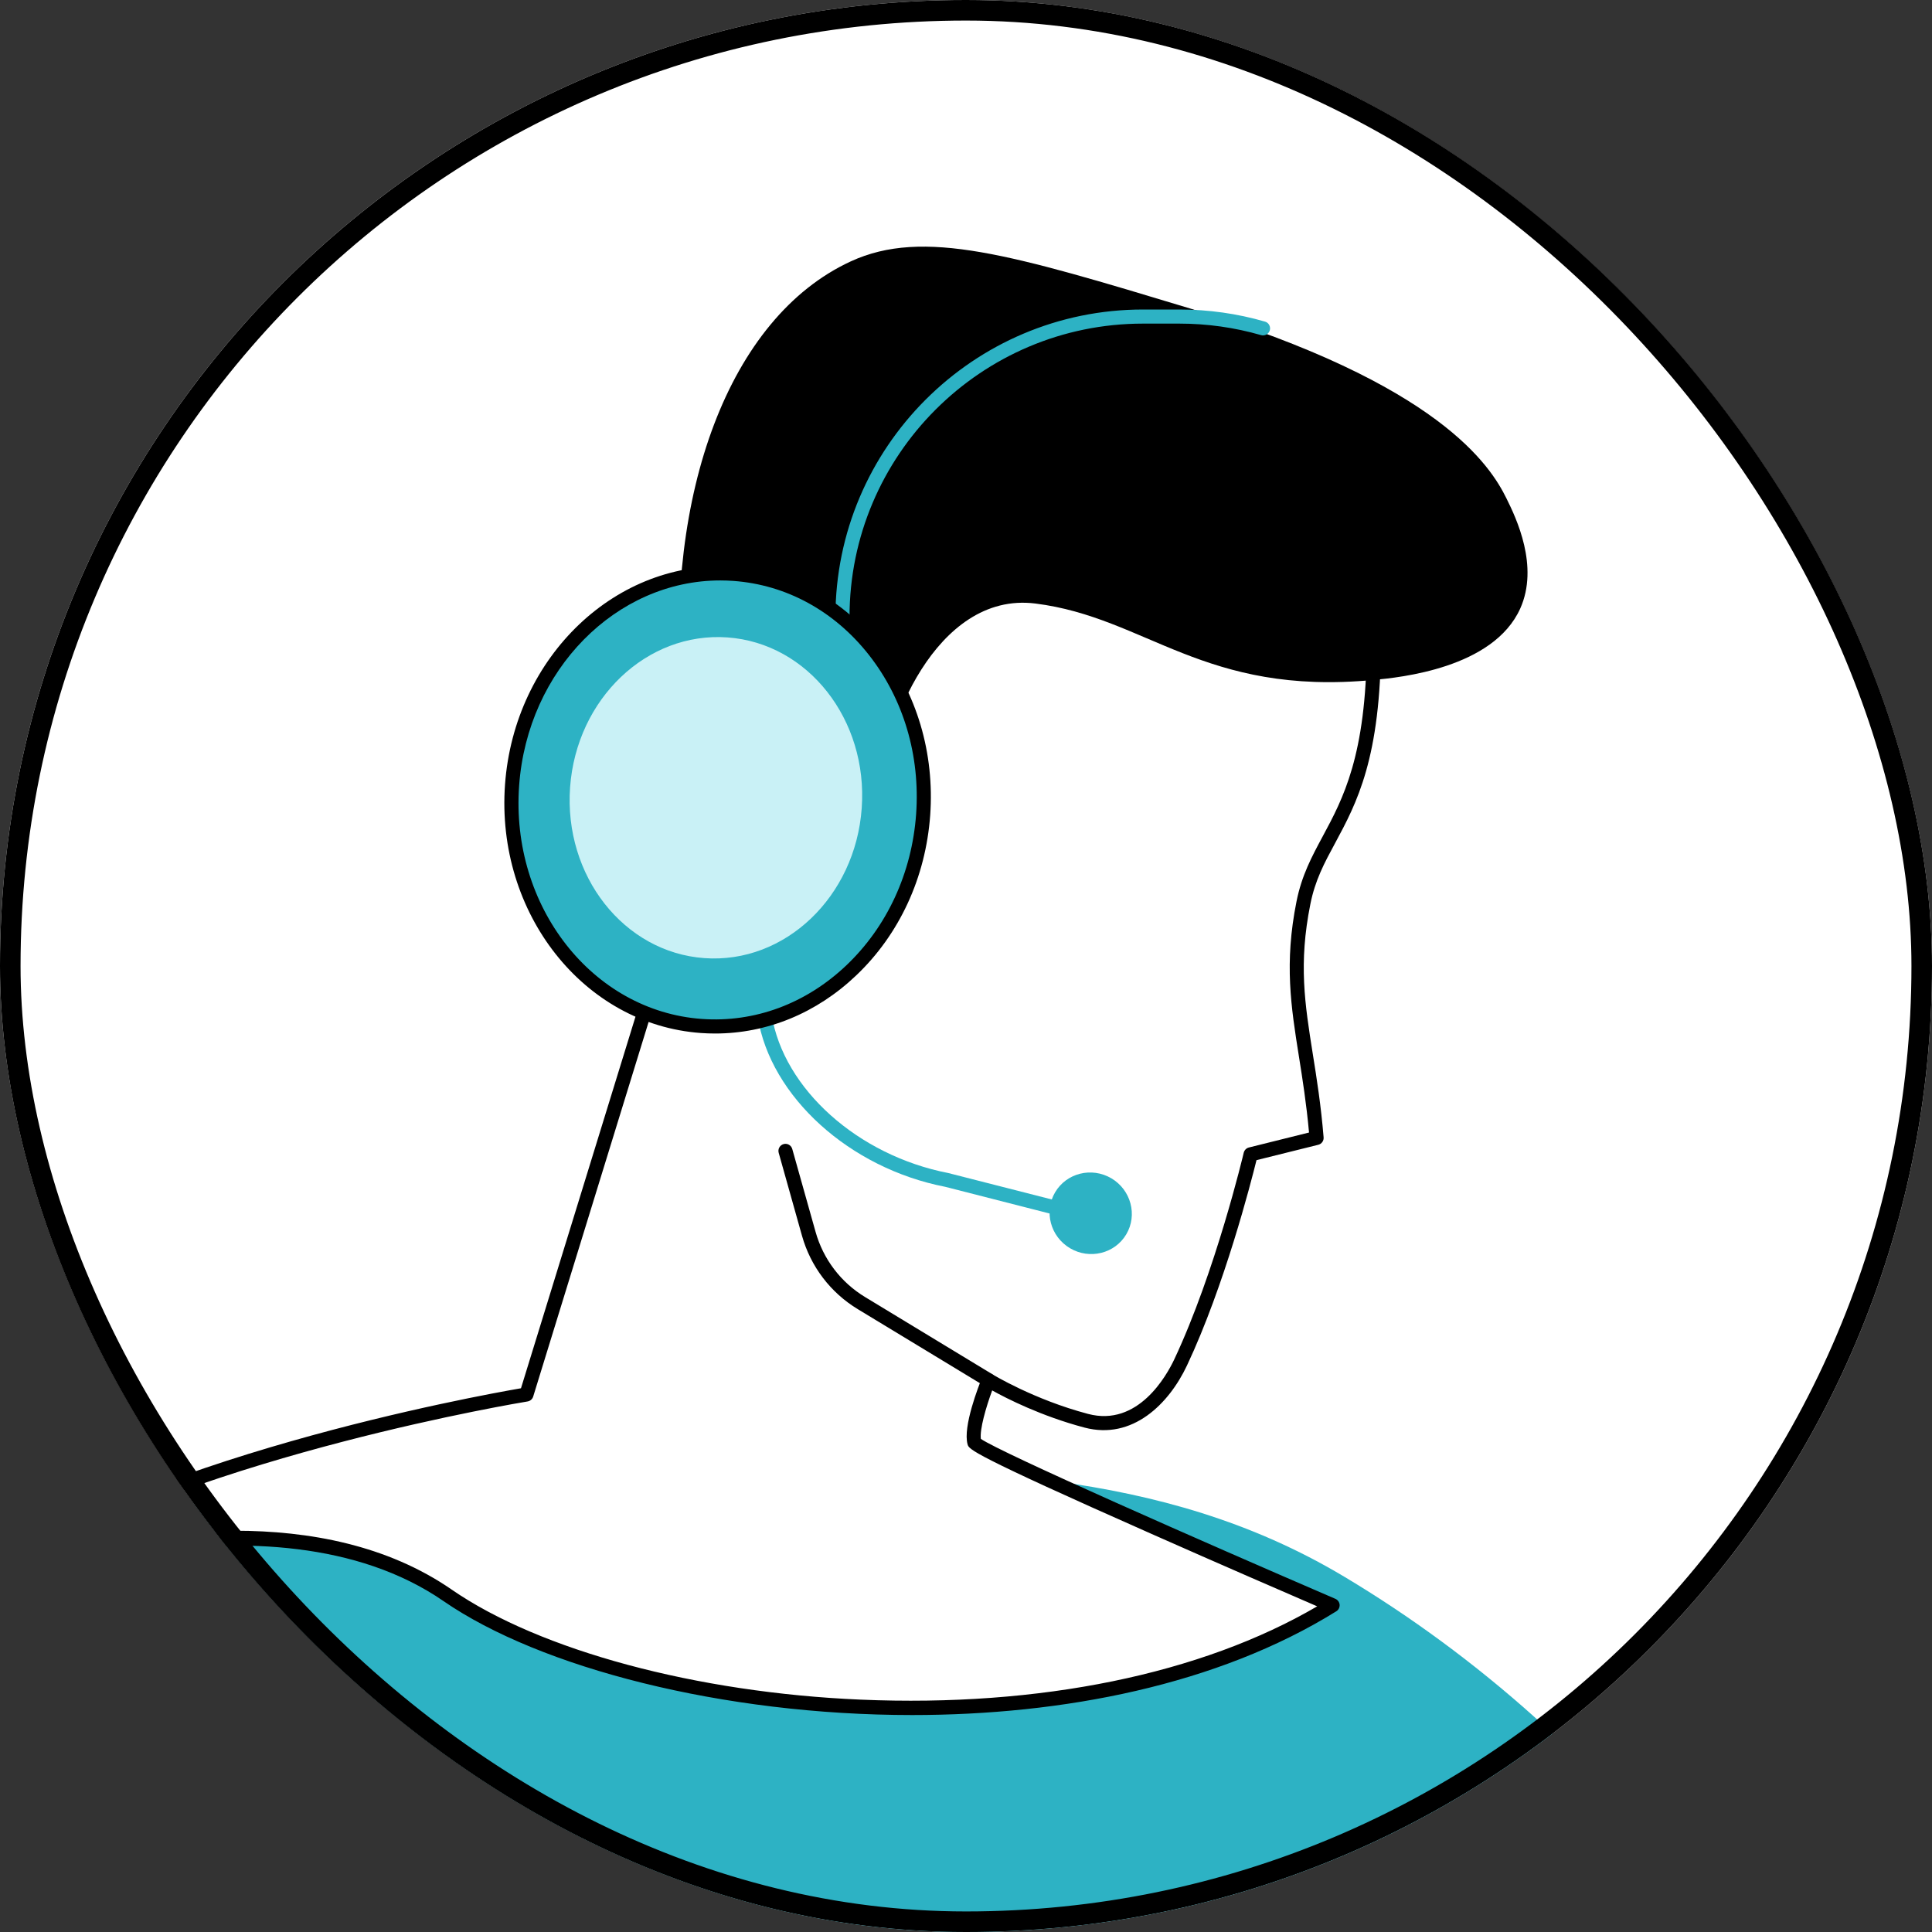 <svg width="60" height="60" viewBox="0 0 94 94" fill="none" xmlns="http://www.w3.org/2000/svg">
<rect x="0" y="0" width="94" height="94" fill="#333333" stroke="none"/>
<g clip-path="url(#clip0_4475_1914)">
<rect width="94" height="94" rx="47" fill="white"/>
<path d="M-36.998 146.29C-36.998 146.29 -37.822 96.992 -4.688 78.375C7.571 71.488 22.241 70.553 36.533 71.164C46.587 71.596 56.346 71.294 65.407 76.715C78.276 84.414 89.306 97.681 96.132 118.029L102.326 155.002L-36.998 146.29Z" fill="#2DB2C4"/>
<path d="M33.146 43.407L25.613 67.848C25.613 67.848 7.281 70.804 -1.271 77.218C-1.271 77.218 13.07 71.611 21.777 77.62C30.487 83.629 52.299 85.896 64.835 78.103C64.835 78.103 47.538 70.657 47.408 70.181C47.188 69.389 48.1 67.154 48.1 67.154C48.1 67.154 50.131 68.405 52.853 69.124C54.889 69.663 56.542 68.199 57.443 66.288C59.493 61.93 60.849 56.161 60.849 56.161L64.058 55.364C63.663 50.605 62.544 48.29 63.417 43.924C64.134 40.338 66.846 39.683 66.846 31.182L43.543 22.656L33.151 33.441C33.151 33.441 32.106 31.484 29.493 32.32C26.881 33.157 26.459 44.589 29.302 45.119C31.257 45.482 33.146 43.407 33.146 43.407Z" fill="white"/>
<path d="M11.424 74.476C15.044 74.476 18.844 75.178 21.973 77.338C26.27 80.304 33.901 82.357 41.885 82.695C50.594 83.066 58.441 81.454 64.087 78.155C62.74 77.572 59.373 76.115 56.032 74.633C47.202 70.726 47.144 70.515 47.077 70.275C46.837 69.414 47.622 67.415 47.781 67.025C47.82 66.931 47.897 66.858 47.992 66.829C48.09 66.797 48.193 66.809 48.279 66.863C48.299 66.875 50.303 68.097 52.939 68.793C55.37 69.436 56.761 66.927 57.131 66.144C59.142 61.867 60.501 56.142 60.513 56.083C60.545 55.958 60.641 55.86 60.766 55.83L63.69 55.102C63.562 53.696 63.371 52.487 63.199 51.408C62.812 48.972 62.478 46.868 63.081 43.858C63.334 42.588 63.83 41.671 64.352 40.699C65.345 38.855 66.469 36.77 66.501 31.423L43.636 23.054L33.398 33.679C33.322 33.76 33.212 33.797 33.104 33.78C32.996 33.768 32.9 33.702 32.849 33.603C32.812 33.535 31.892 31.913 29.596 32.649C28.382 33.037 27.489 36.78 27.723 40.498C27.877 42.944 28.522 44.626 29.366 44.783C31.112 45.107 32.873 43.196 32.891 43.177C33.001 43.059 33.175 43.029 33.315 43.11C33.455 43.189 33.521 43.353 33.472 43.508L25.942 67.949C25.903 68.075 25.797 68.165 25.667 68.187C25.5 68.214 10.046 70.755 1.064 76.08C3.46 75.376 7.325 74.476 11.424 74.476ZM44.379 83.444C35.172 83.444 26.283 81.145 21.583 77.903C13.129 72.068 -1.004 77.483 -1.146 77.537C-1.306 77.599 -1.487 77.535 -1.571 77.385C-1.654 77.233 -1.615 77.047 -1.478 76.944C6.548 70.925 23.273 67.903 25.348 67.545L32.459 44.469C31.674 45.053 30.484 45.688 29.238 45.455C27.514 45.136 27.124 41.913 27.038 40.542C26.845 37.462 27.455 32.613 29.388 31.994C31.488 31.322 32.692 32.323 33.187 32.909L43.295 22.419C43.391 22.321 43.533 22.287 43.66 22.333L66.964 30.861C67.099 30.91 67.19 31.04 67.19 31.183C67.19 36.883 66.003 39.083 64.958 41.023C64.435 41.989 63.986 42.823 63.754 43.993C63.175 46.883 63.484 48.833 63.876 51.3C64.063 52.463 64.271 53.782 64.399 55.335C64.413 55.504 64.305 55.656 64.141 55.698L61.134 56.446C60.869 57.515 59.579 62.556 57.752 66.436C56.873 68.303 55.103 70.076 52.765 69.458C50.658 68.899 48.978 68.043 48.274 67.65C47.97 68.474 47.663 69.541 47.722 70.007C48.708 70.689 58.49 74.996 64.972 77.79C65.088 77.839 65.169 77.952 65.179 78.079C65.186 78.207 65.125 78.329 65.017 78.396C59.238 81.987 51.706 83.444 44.379 83.444Z" fill="black"/>
<path d="M33.146 33.87C33.146 33.87 36.722 33.699 36.656 36.833C36.592 39.968 34.644 45.352 37.823 47.299C41.002 49.244 42.95 40.684 42.95 38.153C42.95 35.621 45.476 28.751 50.376 29.364C55.785 30.041 58.559 33.88 66.847 33.081C68.095 32.963 72.655 32.521 73.967 29.605C74.887 27.549 73.776 25.217 73.295 24.248C72.522 22.683 70.052 18.68 57.892 15.006C49.248 12.394 44.926 11.089 41.392 12.718C35.439 15.467 32.366 24.062 33.146 33.87Z" fill="black"/>
<path d="M48.1 67.154L41.915 63.403C40.664 62.645 39.749 61.439 39.351 60.031L38.216 55.996L48.1 67.154Z" fill="white"/>
<path d="M48.1 67.498C48.039 67.498 47.978 67.48 47.921 67.446L41.738 63.698C40.406 62.891 39.442 61.623 39.02 60.124L37.887 56.09C37.836 55.906 37.941 55.717 38.125 55.665C38.306 55.614 38.495 55.719 38.547 55.903L39.682 59.938C40.055 61.267 40.914 62.396 42.093 63.109L48.277 66.86C48.439 66.958 48.493 67.169 48.392 67.331C48.328 67.439 48.216 67.498 48.1 67.498Z" fill="black"/>
<path d="M52.265 59.336C52.236 59.336 52.209 59.333 52.179 59.326L45.991 57.744C41.336 56.839 37.492 53.363 36.867 49.486L36.285 45.887C36.256 45.701 36.384 45.524 36.57 45.492C36.756 45.463 36.933 45.591 36.962 45.777L37.544 49.375C38.125 52.981 41.74 56.218 46.141 57.074L52.349 58.659C52.532 58.708 52.643 58.894 52.596 59.078C52.557 59.233 52.417 59.336 52.265 59.336Z" fill="#2DB2C4"/>
<path d="M54.799 60.053C55.353 59.116 55.027 57.895 54.073 57.33C53.116 56.766 51.89 57.07 51.336 58.01C50.781 58.949 51.108 60.166 52.062 60.732C53.018 61.296 54.245 60.992 54.799 60.053Z" fill="#2DB2C4"/>
<path d="M40.99 30.364C40.801 30.364 40.647 30.212 40.647 30.02C40.647 21.769 47.36 15.059 55.611 15.059H57.379C58.797 15.059 60.2 15.257 61.546 15.647C61.73 15.699 61.833 15.89 61.782 16.072C61.728 16.253 61.537 16.359 61.355 16.305C60.07 15.934 58.733 15.745 57.379 15.745H55.611C47.737 15.745 41.333 22.149 41.333 30.02C41.333 30.212 41.179 30.364 40.99 30.364Z" fill="#2DB2C4"/>
<path d="M44.914 39.639C44.477 45.715 39.645 50.316 34.124 49.919C28.601 49.521 24.477 44.275 24.914 38.199C25.351 32.126 30.183 27.525 35.706 27.922C41.23 28.32 45.353 33.566 44.914 39.639Z" fill="#2DB2C4"/>
<path d="M35.044 28.241C29.989 28.241 25.662 32.583 25.258 38.224C24.833 44.101 28.822 49.193 34.147 49.576C36.724 49.76 39.221 48.832 41.188 46.959C43.165 45.075 44.367 42.468 44.573 39.615C44.777 36.762 43.962 34.01 42.275 31.864C40.597 29.728 38.255 28.45 35.682 28.264C35.468 28.249 35.255 28.241 35.044 28.241ZM34.794 50.285C34.561 50.285 34.331 50.277 34.097 50.26C28.395 49.85 24.122 44.43 24.571 38.175C25.022 31.923 30.026 27.17 35.731 27.579C38.5 27.778 41.014 29.149 42.815 31.44C44.608 33.721 45.473 36.642 45.258 39.664C45.039 42.688 43.764 45.455 41.662 47.454C39.731 49.296 37.313 50.285 34.794 50.285Z" fill="black"/>
<path d="M41.926 39.325C41.617 43.635 38.188 46.9 34.271 46.617C30.352 46.335 27.428 42.615 27.737 38.305C28.049 33.996 31.475 30.731 35.395 31.013C39.312 31.295 42.238 35.016 41.926 39.325Z" fill="#C9F1F6"/>
</g>
<rect x="0.5" y="0.5" width="93" height="93" rx="46.5" stroke="black"/>
<defs>
<clipPath id="clip0_4475_1914">
<rect width="94" height="94" rx="47" fill="white"/>
</clipPath>
</defs>
</svg>
